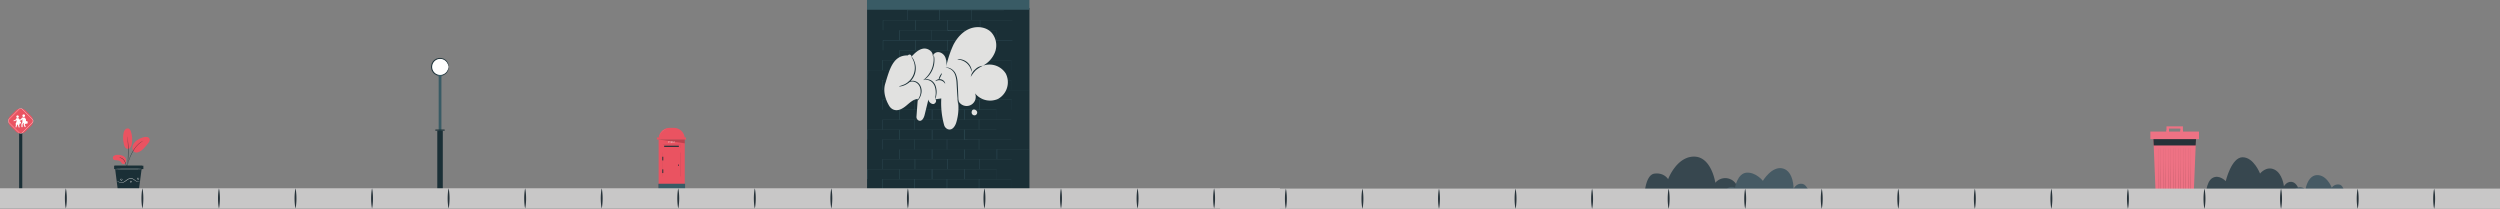 <svg id="Calque_1" data-name="Calque 1" xmlns="http://www.w3.org/2000/svg" viewBox="0 0 1307.43 109.21"><rect x="0" y="0" width="1307.43" height="109.21" fill="#808080" stroke="none"/><defs><style>.cls-1{fill:#ee7284;}.cls-2{fill:#263239;}.cls-3{opacity:0.1;}.cls-4{fill:#000100;}.cls-5{fill:#37474f;}.cls-6{fill:#465a64;}.cls-7{fill:#1a2f36;}.cls-8{fill:#395b65;}.cls-9{fill:#e1e1e0;}.cls-10{fill:#ea5361;}.cls-11{opacity:0.3;}.cls-12{fill:none;}.cls-13{fill:#fff;}.cls-14{opacity:0.2;}.cls-15{fill:#c8c7c7;}</style></defs><polygon class="cls-1" points="1148.54 71.21 1148.29 76.08 1147.16 103.79 1127.45 103.79 1126.32 76.08 1126.07 71.21 1148.54 71.21"/><polygon class="cls-2" points="1148.54 71.21 1148.29 76.08 1126.32 76.08 1126.07 71.21 1148.54 71.21"/><g class="cls-3"><path class="cls-4" d="M1129.52,77.47a.48.48,0,0,0-.49.49v2.33l0,3.11.08,6.2.07,6.21,0,3.1v2.33a.28.28,0,0,0,.28.28.29.29,0,0,0,.28-.28V98.91l0-3.1.07-6.21.08-6.2,0-3.11V78A.49.49,0,0,0,1129.52,77.47Zm0,0a.51.51,0,0,1,.5.49V83.4l.08,6.2.08,6.21v5.43a.71.71,0,0,1-.71.71.7.7,0,0,1-.7-.71V95.81l.08-6.21.08-6.2V78A.51.51,0,0,1,1129.52,77.47Z"/><path class="cls-4" d="M1132.11,77.47a.48.48,0,0,0-.48.49V83.4l.08,6.2.08,6.21v5.43a.29.29,0,0,0,.28.28.28.28,0,0,0,.28-.28V95.81l.08-6.21.08-6.2V78A.48.48,0,0,0,1132.11,77.47Zm0,0a.49.49,0,0,1,.5.49v2.33l0,3.11.08,6.2.07,6.21,0,3.1v2.33a.71.71,0,1,1-1.41,0V98.91l0-3.1.07-6.21.08-6.2,0-3.11V78A.49.49,0,0,1,1132.11,77.47Z"/><path class="cls-4" d="M1134.71,77.47a.48.48,0,0,0-.49.49v2.33l0,3.11.08,6.2.07,6.21,0,3.1v2.33a.27.27,0,0,0,.28.28.29.29,0,0,0,.28-.28V98.91l0-3.1.07-6.21.08-6.2V78A.49.49,0,0,0,1134.71,77.47Zm0,0a.51.51,0,0,1,.5.49V83.4l.08,6.2.08,6.21v5.43a.7.7,0,0,1-.7.71.71.71,0,0,1-.71-.71V95.81l.08-6.21.07-6.2,0-3.11V78A.5.5,0,0,1,1134.71,77.47Z"/><path class="cls-4" d="M1137.3,77.47a.48.48,0,0,0-.48.49V83.4l.08,6.2.08,6.21v5.43a.29.29,0,0,0,.28.28.28.28,0,0,0,.28-.28V98.91l0-3.1.08-6.21.07-6.2,0-3.11V78A.48.48,0,0,0,1137.3,77.47Zm0,0a.49.49,0,0,1,.5.49v2.33l0,3.11.07,6.2.08,6.21,0,3.1v2.33a.71.71,0,0,1-.71.71.7.7,0,0,1-.7-.71V98.91l0-3.1.07-6.21.08-6.2,0-3.11V78A.49.49,0,0,1,1137.3,77.47Z"/><path class="cls-4" d="M1139.9,77.47a.48.48,0,0,0-.49.49v2.33l0,3.11.07,6.2.08,6.21,0,3.1v2.33a.27.27,0,0,0,.28.28.29.29,0,0,0,.28-.28V95.81l.08-6.21.08-6.2V78A.49.49,0,0,0,1139.9,77.47Zm0,0a.49.49,0,0,1,.49.49V83.4l.08,6.2.08,6.21v5.43a.7.7,0,0,1-.7.71.71.71,0,0,1-.71-.71V95.81l.08-6.21.07-6.2,0-3.11V78A.5.5,0,0,1,1139.9,77.47Z"/><path class="cls-4" d="M1142.49,77.47a.49.49,0,0,0-.49.49v2.33l0,3.11.08,6.2.07,6.21,0,3.1v2.33a.28.28,0,1,0,.56,0V98.91l0-3.1.08-6.21.07-6.2,0-3.11V78A.48.48,0,0,0,1142.49,77.47Zm0,0a.49.49,0,0,1,.5.49v2.33l0,3.11.07,6.2.08,6.21v5.43a.71.71,0,0,1-.71.71.7.7,0,0,1-.7-.71V98.91l0-3.1.07-6.21.08-6.2V78A.49.49,0,0,1,1142.49,77.47Z"/><path class="cls-4" d="M1145.09,77.47a.48.48,0,0,0-.49.49v2.33l0,3.11.07,6.2.08,6.21v5.43a.27.27,0,0,0,.28.28.29.29,0,0,0,.28-.28V95.81l.08-6.21.08-6.2V78A.5.5,0,0,0,1145.09,77.47Zm0,0a.49.49,0,0,1,.49.49v2.33l0,3.11.08,6.2.07,6.21,0,3.1v2.33a.7.7,0,0,1-.7.71.71.71,0,0,1-.71-.71V98.91l0-3.1.08-6.21.07-6.2,0-3.11V78A.49.49,0,0,1,1145.09,77.47Z"/></g><polygon class="cls-1" points="1141.6 66.08 1141.6 69.5 1140.29 69.5 1140.29 67.24 1134.32 67.24 1134.32 69.5 1133.01 69.5 1133.01 66.08 1141.6 66.08"/><rect class="cls-1" x="1133.01" y="68.01" width="1.31" height="1.48"/><rect class="cls-1" x="1140.29" y="68.01" width="1.31" height="1.48"/><rect class="cls-1" x="1124.59" y="68.81" width="25.42" height="3.95"/><path class="cls-5" d="M1203.8,103.46s-1.51-7-4.52-8.13-4.85,2.08-4.85,2.08-.71-6.73-5-8.75-7.49,2.11-7.49,2.11-3.27-8.53-9.13-8.53S1164,94.73,1164,94.73s-3.45-3.72-7-1.62-3.54,10.35-3.54,10.35Z"/><path class="cls-6" d="M1226.38,103.46h-27.89s.06-4.15,2.8-5.25a3.73,3.73,0,0,1,4.38,1s1.12-7.63,6.22-7.63,7.56,6.59,7.56,6.59a3.91,3.91,0,0,1,4-1.63C1226.27,97,1226.38,103.46,1226.38,103.46Z"/><path class="cls-5" d="M859.92,103.13h50s-.12-7.45-5-9.42a6.7,6.7,0,0,0-7.84,1.88s-2-13.69-11.16-13.69-13.55,11.81-13.55,11.81-2.05-3.57-7.13-2.91S859.92,103.13,859.92,103.13Z"/><path class="cls-6" d="M901,103.13h46.1s-1.52-6.51-4.58-7S938,98.72,938,98.72s.13-9.07-5.58-10.61-10.49,6.46-10.49,6.46-3.58-4.56-8.46-4.27-6.12,7.84-6.12,7.84S902.92,95.52,901,103.13Z"/><rect class="cls-7" x="453.45" y="4.16" width="84.92" height="99.94"/><rect class="cls-8" x="453.42" width="84.92" height="5.1"/><path class="cls-8" d="M478.64,26.31a.31.31,0,0,1,0-.09V26c0-.24,0-.58,0-1,0-.9,0-2.2,0-3.84l.05.05-16.9,0,.07-.07h0v5.21l-.07-.06,12.07,0,3.54,0h1.29s0,0-.08,0h-1.18l-3.53,0-12.11,0h-.06V21.1h0l.06-.06,16.9,0h0v0c0,1.65,0,3,0,3.87,0,.44,0,.78,0,1s0,.2,0,.26v.08"/><path class="cls-8" d="M495.57,26.31s0,0,0-.09V26c0-.24,0-.58,0-1,0-.9,0-2.2,0-3.84l.05.05-16.9,0,.07-.07h0v5.21l-.07-.06,12.07,0,3.54,0h1.29s0,0-.08,0h-1.18l-3.53,0-12.11,0h-.06V21.1h0l.06-.06,16.9,0h0v0c0,1.65,0,3,0,3.87,0,.44,0,.78,0,1s0,.2,0,.26v.08"/><path class="cls-8" d="M512.5,26.31s0,0,0-.09V26c0-.24,0-.58,0-1,0-.9,0-2.2,0-3.84l0,.05-16.9,0,.07-.07h0v5.21l-.07-.06,12.07,0,3.54,0h1.29s0,0-.08,0h-1.18l-3.53,0-12.11,0h-.06V21.1h0l.06-.06,16.9,0h0v0c0,1.65,0,3,0,3.87,0,.44,0,.78,0,1v.34"/><path class="cls-8" d="M529.43,26.31s0,0,0-.09V26c0-.24,0-.58,0-1,0-.9,0-2.2,0-3.84l0,.05-16.9,0s-.06.07.07-.07h0v5.21l-.07-.06,12.07,0,3.54,0h1.29s0,0-.08,0h-1.19l-3.52,0-12.11,0h-.06V21.1h0l.06-.06,16.9,0h0v0c0,1.65,0,3,0,3.87,0,.44,0,.78,0,1v.34"/><path class="cls-8" d="M478.64,15.88a.31.31,0,0,1,0-.09v-.27c0-.24,0-.59,0-1,0-.9,0-2.2,0-3.84l.05,0-16.9,0,.07-.07h0v5.21l-.07-.06,12.07,0h3.57l-3.53,0-12.11,0h-.06V10.67h0c.13-.13,0,0,.06-.07l16.9,0h0v0c0,1.65,0,3,0,3.86,0,.44,0,.79,0,1s0,.2,0,.26v.09"/><path class="cls-8" d="M495.57,15.88s0,0,0-.09v-.27c0-.24,0-.59,0-1,0-.9,0-2.2,0-3.84l.05,0-16.9,0,.07-.07h0v5.21l-.07-.06,12.07,0h3.57l-3.53,0-12.11,0h-.06V10.67h0c.13-.13,0,0,.06-.07l16.9,0h0v0c0,1.65,0,3,0,3.86,0,.44,0,.79,0,1s0,.2,0,.26v.09"/><path class="cls-8" d="M512.5,15.88s0,0,0-.09v-.27c0-.24,0-.59,0-1,0-.9,0-2.2,0-3.84l0,0-16.9,0,.07-.07h0v5.21l-.07-.06,12.07,0h3.57l-3.53,0L495.6,16h-.06V10.67h0c.13-.13,0,0,.06-.07l16.9,0h0v0c0,1.65,0,3,0,3.86,0,.44,0,.79,0,1v.35"/><path class="cls-8" d="M529.43,15.88s0,0,0-.09v-.27c0-.24,0-.59,0-1,0-.9,0-2.2,0-3.84l0,0-16.9,0,.07-.07h0v5.21l-.07-.06,12.07,0h3.56l-3.52,0-12.11,0h-.06V10.67h0c.13-.13,0,0,.06-.07l16.9,0h0v0c0,1.65,0,3,0,3.86,0,.44,0,.79,0,1v.35"/><path class="cls-8" d="M487.36,31.55s0,0,0-.1v-.27c0-.24,0-.58,0-1,0-.9,0-2.2,0-3.83l.05,0-16.9,0s-.06.07.07-.06h0v5.22l-.07-.07,12.07,0,3.54,0h0l-3.53,0-12.11,0h-.06V26.33h0c.13-.14,0,0,.06-.07l16.9,0h0v.05c0,1.64,0,2.95,0,3.86,0,.44,0,.78,0,1v.35"/><path class="cls-8" d="M504.22,31.55v-.1c0-.06,0-.15,0-.27s0-.58,0-1c0-.9,0-2.2,0-3.83l0,0-16.89,0s-.07.07.07-.06h0V29c0,.87,0,1.73,0,2.56l-.06-.07,12.06,0,3.54,0h1.2c.06,0,.09,0,.09,0H503l-3.52,0-12.11,0h-.07V26.33h0l.07-.07,16.89,0h0v.05c0,1.64,0,2.95,0,3.86,0,.44,0,.78,0,1v.26a.31.31,0,0,1,0,.09"/><path class="cls-8" d="M495.21,36.78a.36.36,0,0,1,0-.1v-.26c0-.25,0-.59,0-1,0-.9,0-2.2,0-3.83l0,0-16.9,0s-.06.07.07-.06h0v5.21l-.07-.07,12.07,0,3.54,0h0l-3.53,0-12.11,0h-.06V31.57h0c.13-.14,0,0,.06-.07l16.9,0h0v.05c0,1.64,0,2.95,0,3.86,0,.44,0,.78,0,1s0,.2,0,.26v.09"/><path class="cls-8" d="M512,36.78v-.1c0-.06,0-.15,0-.26s0-.59,0-1c0-.9,0-2.2,0-3.83l0,0-16.89,0s-.07.07.07-.06h0v5.21l-.07-.07,12.07,0,3.53,0h0l-3.52,0-12.11,0h-.06v-.06c0-.83,0-1.69,0-2.56V31.57h0l.07-.07,16.89,0h.05v.05c0,1.64,0,2.95,0,3.86,0,.44,0,.78,0,1v.26c0,.06,0,.09,0,.09"/><path class="cls-8" d="M528.88,36.78v-.1a1.86,1.86,0,0,1,0-.26c0-.25,0-.59,0-1,0-.9,0-2.2,0-3.83l0,0-16.89,0,.06-.06h0v5.21l-.06-.07,12.06,0,3.54,0h0l-3.52,0-12.11,0h-.07V31.57h0c.13-.14,0,0,.07-.07l16.89,0h0v.05c0,1.64,0,2.95,0,3.86,0,.44,0,.78,0,1v.26a.62.62,0,0,0,0,.09"/><path class="cls-8" d="M478.37,36.78v-.1a1.86,1.86,0,0,1,0-.26c0-.25,0-.59,0-1,0-.9,0-2.2,0-3.83l0,0-16.89,0,.06-.06h0v5.21l-.06-.07,12.06,0,3.54,0h0l-3.52,0-12.11,0h-.07V31.57h0l.07-.07,16.89,0h0v.05c0,1.64,0,2.95,0,3.86,0,.44,0,.78,0,1a1.86,1.86,0,0,1,0,.26v.09"/><path class="cls-8" d="M521.09,31.55a.58.58,0,0,1,0-.1v-.27c0-.24,0-.58,0-1,0-.9,0-2.2,0-3.83l.05,0-16.9,0s-.06.07.07-.06h0v5.22l-.07-.07,12.07,0,3.54,0H521c.06,0,.09,0,.09,0h-1.26l-3.53,0-12.11,0h-.06V26.33h0c.13-.14,0,0,.06-.07l16.9,0h0v.05c0,1.64,0,2.95,0,3.86,0,.44,0,.78,0,1s0,.2,0,.26v.09"/><path class="cls-8" d="M487.36,21.11s0,0,0-.09v-.27c0-.24,0-.58,0-1,0-.9,0-2.2,0-3.84l.05,0-16.9,0,.07-.07h0v5.21l-.07-.06,12.07,0,3.54,0h1.29s0,0-.08,0H486.1l-3.53,0-12.11,0h-.06V15.9h0l.06-.06,16.9,0h0v0c0,1.65,0,3,0,3.87,0,.44,0,.78,0,1v.34"/><path class="cls-8" d="M491.39,10.54v-.36c0-.24,0-.59,0-1,0-.9,0-2.21,0-3.84l0,0-16.89,0,.07-.07h0v5.21l-.07-.07,12.07,0,3.54,0h-3.5l-12.11,0h-.06V8c0-.44,0-.88,0-1.32V5.33h0l.07-.07,16.89,0h.05v0c0,1.65,0,3,0,3.86,0,.44,0,.78,0,1v.26c0,.06,0,.09,0,.09"/><path class="cls-8" d="M508.21,10.54v-.09a2.1,2.1,0,0,1,0-.27c0-.24,0-.59,0-1,0-.9,0-2.21,0-3.84l0,0-16.89,0,.07-.07h0V6.66c0,.44,0,.88,0,1.32v2.56l-.06-.07,12.06,0,3.54,0h-3.49l-12.11,0h-.07V5.33h0l.07-.07,16.89,0h0v0c0,1.65,0,3,0,3.86,0,.44,0,.78,0,1v.26a.62.62,0,0,0,0,.09"/><path class="cls-8" d="M525,10.54a.62.62,0,0,0,0-.09v-.27c0-.24,0-.59,0-1,0-.9,0-2.21,0-3.84l0,0-16.9,0,.07-.07h0v5.21l-.07-.07,12.07,0,3.54,0h-3.5l-12.11,0h-.06V5.33h0c.13-.14,0,0,.06-.07l16.9,0h0v0c0,1.65,0,3,0,3.86,0,.44,0,.78,0,1s0,.2,0,.26v.09"/><path class="cls-8" d="M504.22,21.11V21c0-.07,0-.16,0-.27s0-.58,0-1c0-.9,0-2.2,0-3.84l0,0-16.89,0,.07-.07h0v2.65c0,.88,0,1.73,0,2.56l-.06-.06,12.06,0,3.54,0h1.29s0,0-.08,0H503l-3.52,0-12.11,0h-.07V15.9h0l.07-.06,16.89,0h0v0c0,1.65,0,3,0,3.87,0,.44,0,.78,0,1V21c0,.06,0,.09,0,.08"/><path class="cls-8" d="M521.09,21.11a.31.31,0,0,1,0-.09v-.27c0-.24,0-.58,0-1,0-.9,0-2.2,0-3.84l.05,0-16.9,0s-.06.07.07-.07h0v5.21l-.07-.06,12.07,0,3.54,0h1.29s0,0-.08,0h-1.18l-3.53,0-12.11,0h-.06V15.9h0l.06-.06,16.9,0h0v0c0,1.65,0,3,0,3.87,0,.44,0,.78,0,1s0,.19,0,.26v.08"/><path class="cls-8" d="M487.28,41.87v-.1a1.86,1.86,0,0,1,0-.26c0-.23,0-.57,0-1,0-.87,0-2.14,0-3.73l0,0-16.89,0,.07-.06h0v2.57c0,.85,0,1.69,0,2.5l-.06-.07,12.06,0,3.54,0h0l-3.53,0-12.1,0h-.07V36.8h0l.07-.07,16.89,0h0v.05c0,1.6,0,2.88,0,3.76,0,.43,0,.76,0,1v.25a.62.62,0,0,0,0,.09"/><path class="cls-8" d="M504.18,41.87v-.36c0-.23,0-.57,0-1,0-.87,0-2.14,0-3.73l0,0-16.89,0s-.06.07.07-.06h0v5.07l-.07-.07,12.06,0,3.54,0h0l-3.52,0-12.11,0h-.06V36.8h0c.13-.14,0,0,.06-.07l16.89,0h.05v.05c0,1.6,0,2.88,0,3.76,0,.43,0,.76,0,1v.25c0,.06,0,.09,0,.09"/><path class="cls-8" d="M495.21,47.1a.45.45,0,0,1,0-.1v-.26c0-.25,0-.59,0-1,0-.9,0-2.2,0-3.83l0,0-16.9,0s-.06.07.07-.06h0V47.1l-.07-.07,12.07,0,3.54,0h0l-3.53,0-12.11,0h-.06V41.89h0l.06-.07,16.9,0h0v0c0,1.64,0,3,0,3.86,0,.44,0,.78,0,1s0,.2,0,.26v.09"/><path class="cls-8" d="M512,47.1V47c0-.06,0-.15,0-.26s0-.59,0-1c0-.9,0-2.2,0-3.83l0,0-16.89,0s-.07.07.07-.06h0V47.1l-.07-.07,12.07,0,3.53,0h0l-3.52,0-12.11,0h-.06V47.1c0-.83,0-1.69,0-2.56V41.89h0l.07-.07,16.89,0h.05v0c0,1.64,0,3,0,3.86,0,.44,0,.78,0,1V47c0,.06,0,.09,0,.09"/><path class="cls-8" d="M528.88,47.1V47a1.86,1.86,0,0,1,0-.26c0-.25,0-.59,0-1,0-.9,0-2.2,0-3.83l0,0-16.89,0,.06-.06h0V47.1L512,47l12.06,0,3.54,0h0l-3.52,0-12.11,0h-.07V41.89h0c.13-.14,0,0,.07-.07l16.89,0h0v0c0,1.64,0,3,0,3.86,0,.44,0,.78,0,1V47a.62.62,0,0,0,0,.09"/><path class="cls-8" d="M478.37,47.1V47a1.86,1.86,0,0,1,0-.26c0-.25,0-.59,0-1,0-.9,0-2.2,0-3.83l0,0-16.89,0,.06-.06h0V47.1l-.06-.07,12.06,0,3.54,0h0l-3.52,0-12.11,0h-.07V41.89h0l.07-.07,16.89,0h0v0c0,1.64,0,3,0,3.86,0,.44,0,.78,0,1a1.86,1.86,0,0,1,0,.26v.09"/><path class="cls-8" d="M470.38,41.87a.58.58,0,0,1,0-.1v-.26c0-.23,0-.57,0-1,0-.87,0-2.14,0-3.73l0,0-16.89,0,.06-.06h0v5.07l-.07-.07,12.07,0,3.54,0h0l-3.53,0-12.11,0h-.06V36.8h0l.07-.07,16.89,0h0v.05c0,1.6,0,2.88,0,3.76,0,.43,0,.76,0,1s0,.19,0,.25v.09"/><path class="cls-8" d="M521.09,41.87a.58.58,0,0,1,0-.1v-.26c0-.23,0-.57,0-1,0-.87,0-2.14,0-3.73l0,0-16.9,0s-.06.07.07-.06h0v5.07l-.07-.07,12.07,0,3.54,0h0l-3.53,0-12.11,0h-.06V36.8h0c.13-.14,0,0,.06-.07l16.9,0h0v.05c0,1.6,0,2.88,0,3.76,0,.43,0,.76,0,1s0,.19,0,.25v.09"/><path class="cls-8" d="M504.34,52.18v-.09c0-.06,0-.15,0-.26s0-.57,0-1c0-.87,0-2.14,0-3.73l0,0-16.89,0s-.07.07.07-.06h0v5.06l-.07-.06,12.06,0,3.54,0h0l-3.52,0-12.11,0h-.07V47.12h0l.07-.07,16.89,0h.05v.05c0,1.6,0,2.88,0,3.76,0,.43,0,.76,0,1v.25c0,.06,0,.09,0,.08"/><path class="cls-8" d="M521.32,52.18s0,0,0-.09v-.26c0-.23,0-.57,0-1,0-.87,0-2.14,0-3.73l.05,0-16.9,0s-.06.07.07-.06h0v5.06l-.07-.06,12.06,0,3.55,0h0l-3.53,0-12.11,0h-.06V47.12h0c.13-.14,0,0,.06-.07l16.9,0h0v.05c0,1.6,0,2.88,0,3.76,0,.43,0,.76,0,1s0,.19,0,.25v.08"/><path class="cls-8" d="M512.25,57.42v-.1c0-.06,0-.15,0-.27s0-.58,0-1c0-.9,0-2.2,0-3.83l0,0-16.89,0,.07-.06h0v5.23l-.07-.07,12.06,0,3.54,0h1.21c.05,0,.08,0,.08,0H511l-3.52,0-12.11,0h-.06v-.06c0-.83,0-1.69,0-2.56V52.19h0l.07-.07,16.89,0h0v0c0,1.64,0,3,0,3.86,0,.44,0,.78,0,1v.26a.31.31,0,0,1,0,.09"/><path class="cls-8" d="M529.13,57.42v-.1c0-.06,0-.15,0-.27s0-.58,0-1c0-.9,0-2.2,0-3.83l0,0-16.89,0,.07-.06h0v2.67c0,.87,0,1.73,0,2.56l-.06-.07,12.06,0,3.54,0H529c.06,0,.09,0,.09,0h-1.26l-3.52,0-12.11,0h-.07V52.19h0l.07-.07,16.89,0h0v0c0,1.64,0,3,0,3.86,0,.44,0,.78,0,1v.26a.31.31,0,0,1,0,.09"/><path class="cls-8" d="M538.29,52.18v-.09a1.86,1.86,0,0,1,0-.26c0-.23,0-.57,0-1,0-.87,0-2.14,0-3.73l0,0-16.89,0s-.07.07.07-.06h0v.63c0,.22,0,.44,0,.66v3.77l-.06-.06,12.06,0,3.54,0h0l-3.53,0-12.1,0h-.07V47.12h0l.07-.07,16.89,0h0v.05c0,1.6,0,2.88,0,3.76,0,.43,0,.76,0,1v.25c0,.06,0,.09,0,.08"/><path class="cls-8" d="M478.41,57.42v-.1c0-.06,0-.15,0-.27s0-.58,0-1c0-.9,0-2.2,0-3.83l0,0-16.89,0,.07-.06h0v5.23l-.07-.07,12.07,0,3.54,0h1.2c.05,0,.08,0,.08,0h-1.26l-3.52,0-12.11,0h-.06v-.06c0-.83,0-1.69,0-2.56V52.19h0l.07-.07,16.89,0h0v0c0,1.64,0,3,0,3.86,0,.44,0,.78,0,1v.26c0,.06,0,.09,0,.09"/><path class="cls-8" d="M495.36,57.42v-.37c0-.24,0-.58,0-1,0-.9,0-2.2,0-3.83l0,0-16.89,0,.06-.06h0v5.23l-.06-.07,12.06,0,3.54,0h1.2c.06,0,.09,0,.09,0H494.1l-3.52,0-12.11,0h-.07V52.19h0c.13-.14,0,0,.07-.07l16.89,0h0v0c0,1.64,0,3,0,3.86,0,.44,0,.78,0,1a1.86,1.86,0,0,1,0,.26v.09"/><path class="cls-8" d="M487.37,52.18a.62.62,0,0,0,0-.09v-.26c0-.23,0-.57,0-1,0-.87,0-2.14,0-3.73l0,0-16.89,0,.06-.06h0v5.06l-.07-.06,12.07,0,3.54,0h0l-3.53,0-12.11,0h-.06V47.12h0l.07-.07,16.89,0h0v.05c0,1.6,0,2.88,0,3.76,0,.43,0,.76,0,1s0,.19,0,.25v.08"/><path class="cls-8" d="M487.36,62.65v-.1c0-.06,0-.15,0-.26s0-.59,0-1c0-.9,0-2.2,0-3.83l0,0-16.89,0,.07-.06h0v5.21l-.07-.07,12.07,0,3.53,0h0l-3.52,0-12.11,0h-.06v-.06c0-.83,0-1.69,0-2.56V57.44h0l.07-.07,16.89,0h.05v.05c0,1.64,0,3,0,3.86,0,.44,0,.78,0,1v.26c0,.06,0,.09,0,.09"/><path class="cls-8" d="M504.36,62.65v-.1c0-.06,0-.15,0-.26s0-.59,0-1c0-.9,0-2.2,0-3.83l0,0-16.89,0,.07-.06h0v5.21l-.07-.07,12.07,0,3.53,0h0l-3.52,0-12.11,0h-.06v-.06c0-.83,0-1.69,0-2.56V57.44h0l.07-.07,16.89,0h.05v.05c0,1.64,0,3,0,3.86,0,.44,0,.78,0,1v.26a.31.31,0,0,1,0,.09"/><path class="cls-8" d="M495.27,67.88v-.09c0-.07,0-.16,0-.27s0-.59,0-1c0-.9,0-2.21,0-3.84l0,0-16.89,0,.07-.06h0v.65c0,.23,0,.45,0,.68v3.88l-.06-.07,12.06,0,3.54,0h-3.49l-12.11,0h-.07V62.67h0l.07-.07,16.89,0h0v0c0,1.64,0,3,0,3.86,0,.44,0,.78,0,1v.26a.62.62,0,0,0,0,.09"/><path class="cls-8" d="M512.15,67.88v-.09a2.1,2.1,0,0,1,0-.27c0-.24,0-.59,0-1,0-.9,0-2.21,0-3.84l0,0-16.89,0s-.07.07.06-.06h0v5.21l-.06-.07,12.06,0,3.54,0h-3.49l-12.11,0h-.07V62.67h0l.07-.07,16.89,0h0v0c0,1.64,0,3,0,3.86,0,.44,0,.78,0,1a1.86,1.86,0,0,1,0,.26v.09"/><path class="cls-8" d="M528.89,67.88a.31.31,0,0,1,0-.09v-.27c0-.24,0-.59,0-1,0-.9,0-2.21,0-3.84l0,0-16.89,0,.06-.06h0v5.21l-.07-.07,12.07,0,3.54,0h-3.5l-12.11,0h-.06V62.67h0c.13-.14,0,0,.07-.07l16.89,0h0v0c0,1.64,0,3,0,3.86,0,.44,0,.78,0,1s0,.2,0,.26v.09"/><path class="cls-8" d="M478.38,67.88a.31.31,0,0,1,0-.09v-.27c0-.24,0-.59,0-1,0-.9,0-2.21,0-3.84l0,0-16.89,0,.06-.06h0v5.21l-.07-.07,12.07,0,3.54,0H473.6l-12.12,0h-.06V62.67h0l.07-.07,16.89,0h0v0c0,1.64,0,3,0,3.86,0,.44,0,.78,0,1s0,.2,0,.26v.09"/><path class="cls-8" d="M521.1,62.65s0,0,0-.1v-.26c0-.25,0-.59,0-1,0-.9,0-2.2,0-3.83l.05,0-16.9,0s-.06.07.07-.06h0v5.21l-.07-.07,12.07,0,3.54,0h0l-3.53,0-12.11,0h-.06V57.44h0c.13-.14,0,0,.06-.07l16.9,0h0v.05c0,1.64,0,3,0,3.86,0,.44,0,.78,0,1v.35"/><path class="cls-8" d="M487.36,73v-.09c0-.07,0-.15,0-.26s0-.57,0-1c0-.87,0-2.14,0-3.73l0,0-16.89,0s-.07.06.07-.07h0V73l-.07-.07,12.06,0,3.54,0h-3.49l-12.11,0h-.06V73c0-.81,0-1.64,0-2.49V67.9h0l.07-.07,16.89,0h.05v0c0,1.6,0,2.88,0,3.76,0,.43,0,.76,0,1v.25c0,.06,0,.09,0,.09"/><path class="cls-8" d="M504.36,73v-.09c0-.07,0-.15,0-.26s0-.57,0-1c0-.87,0-2.14,0-3.73l0,0-16.89,0s-.07.06.07-.07h0V73l-.07-.07,12.06,0,3.54,0h-3.49l-12.11,0h-.06V73c0-.81,0-1.64,0-2.49V67.9h0l.07-.07,16.89,0h.05v0c0,1.6,0,2.88,0,3.76,0,.43,0,.76,0,1v.25a.31.31,0,0,1,0,.09"/><path class="cls-8" d="M495.27,78.2v-.1c0-.06,0-.15,0-.26s0-.59,0-1c0-.9,0-2.21,0-3.84l0,0-16.89,0,.07-.06h0v.65c0,.23,0,.45,0,.67V78.2l-.06-.07,12.06,0,3.54,0h-3.49l-12.11,0h-.07V73h0c.13-.14,0,0,.07-.07l16.89,0h0v0c0,1.65,0,3,0,3.86,0,.44,0,.78,0,1v.26a.62.62,0,0,0,0,.09"/><path class="cls-8" d="M512.15,78.2v-.1a1.86,1.86,0,0,1,0-.26c0-.24,0-.59,0-1,0-.9,0-2.21,0-3.84l0,0-16.89,0s-.07.07.06-.06h0V78.2l-.06-.07,12.06,0,3.54,0h-3.49l-12.11,0h-.07V73h0c.13-.14,0,0,.07-.07l16.89,0h0v0c0,1.65,0,3,0,3.86,0,.44,0,.78,0,1a1.86,1.86,0,0,1,0,.26v.09"/><path class="cls-8" d="M528.89,78.2a.36.36,0,0,1,0-.1v-.26c0-.24,0-.59,0-1,0-.9,0-2.21,0-3.84l0,0L512,73s-.07.07.06-.06h0V78.2l-.07-.07,12.07,0,3.54,0h-3.5l-12.11,0h-.06V73h0c.13-.14,0,0,.07-.07l16.89,0h0v0c0,1.65,0,3,0,3.86,0,.44,0,.78,0,1s0,.2,0,.26v.09"/><path class="cls-8" d="M478.38,78.2a.36.36,0,0,1,0-.1v-.26c0-.24,0-.59,0-1,0-.9,0-2.21,0-3.84l0,0-16.89,0,.06-.06h0V78.2l-.07-.07,12.07,0,3.54,0H473.6l-12.12,0h-.06V73h0c.13-.14,0,0,.07-.07l16.89,0h0v0c0,1.65,0,3,0,3.86,0,.44,0,.78,0,1s0,.2,0,.26v.09"/><path class="cls-8" d="M470.39,73a.31.31,0,0,1,0-.09v-.26c0-.24,0-.57,0-1,0-.87,0-2.14,0-3.73l.05,0-16.9,0,.07-.07h0V73l-.07-.07,12.06,0,3.55,0h-3.5l-12.11,0h-.06V67.9h0c.13-.13,0,0,.06-.07l16.9,0h0v0c0,1.6,0,2.88,0,3.76,0,.43,0,.76,0,1V73"/><path class="cls-8" d="M521.1,73s0,0,0-.09v-.26c0-.24,0-.57,0-1,0-.87,0-2.14,0-3.73l.05,0-16.9,0,.07-.07h0V73l-.07-.07,12.06,0,3.55,0h-3.5L504.2,73h-.06V67.9h0c.13-.13,0,0,.06-.07l16.9,0h0v0c0,1.6,0,2.88,0,3.76,0,.43,0,.76,0,1V73"/><path class="cls-8" d="M504.35,83.29V83.2c0-.07,0-.16,0-.27s0-.56,0-1c0-.87,0-2.14,0-3.73l0,0-16.89,0,.07-.07h0v5.07l-.07-.07,12.06,0,3.54,0h0l-3.52,0-12.11,0h-.06v-.06c0-.81,0-1.64,0-2.49V78.22h0l.07-.07,16.89,0h0v0c0,1.6,0,2.88,0,3.76,0,.43,0,.76,0,1v.25a.31.31,0,0,1,0,.09"/><path class="cls-8" d="M521.35,83.29V83.2c0-.07,0-.16,0-.27s0-.56,0-1c0-.87,0-2.14,0-3.73l0,0-16.89,0,.07-.07h0v5.07l-.07-.07,12.06,0,3.54,0h0l-3.52,0-12.11,0h-.07V78.22h0l.07-.07,16.89,0h0v0c0,1.6,0,2.88,0,3.76,0,.43,0,.76,0,1v.25a.31.31,0,0,1,0,.09"/><path class="cls-8" d="M512.26,88.52v-.1a1.86,1.86,0,0,1,0-.26c0-.25,0-.59,0-1,0-.9,0-2.21,0-3.84l0,0-16.89,0,.06-.06h0v5.21l-.06-.07,12.06,0,3.54,0h-3.49l-12.11,0h-.07V83.31h0l.07-.07,16.89,0h0v0c0,1.64,0,3,0,3.86,0,.44,0,.78,0,1v.26a.62.62,0,0,0,0,.09"/><path class="cls-8" d="M529.14,88.52a.82.82,0,0,0,0-.1v-.26c0-.25,0-.59,0-1,0-.9,0-2.21,0-3.84l0,0-16.89,0s-.07.07.06-.06h0v5.21l-.06-.07,12.06,0,3.54,0h-3.49l-12.11,0h-.07V83.31h0c.13-.14,0,0,.07-.07l16.89,0h0v0c0,1.64,0,3,0,3.86,0,.44,0,.78,0,1a1.86,1.86,0,0,1,0,.26v.09"/><path class="cls-8" d="M538.3,83.29a.45.45,0,0,1,0-.1v-.26c0-.25,0-.59,0-1,0-.9,0-2.2,0-3.83l0,0-16.89,0,.06-.06h0v5.21l-.07-.07,12.07,0,3.54,0h0l-3.52,0-12.12,0h-.06V78.08h0l.07-.07,16.89,0h0v0c0,1.64,0,3,0,3.86,0,.44,0,.78,0,1s0,.2,0,.26v.09"/><path class="cls-8" d="M478.42,88.52v-.1c0-.06,0-.15,0-.26s0-.59,0-1c0-.9,0-2.21,0-3.84l0,0-16.89,0s-.07.07.07-.06h0V86c0,.87,0,1.73,0,2.56l-.06-.07,12.06,0,3.54,0h-3.49l-12.11,0h-.07V83.31h0l.07-.07,16.89,0h.05v0c0,1.64,0,3,0,3.86,0,.44,0,.78,0,1v.26a.31.31,0,0,1,0,.09"/><path class="cls-8" d="M495.37,88.52a.82.82,0,0,0,0-.1v-.26c0-.25,0-.59,0-1,0-.9,0-2.21,0-3.84l.05,0-16.89,0,.06-.06h0v5.21l-.07-.07,12.07,0,3.54,0h-3.5l-12.11,0h-.06V83.31h0c.13-.14,0,0,.07-.07l16.89,0h0v0c0,1.64,0,3,0,3.86,0,.44,0,.78,0,1s0,.2,0,.26v.09"/><path class="cls-8" d="M487.38,83.29s0,0,0-.09v-.27c0-.23,0-.56,0-1,0-.87,0-2.14,0-3.73l.05,0-16.9,0,.07-.07h0v5.07l-.07-.07,12.06,0,3.55,0h0l-3.52,0-12.11,0h-.06V78.22h0c.13-.14,0,0,.06-.07l16.9,0h0v0c0,1.6,0,2.88,0,3.76v1c0,.11,0,.19,0,.25v.09"/><path class="cls-8" d="M487.36,93.7v-.09c0-.06,0-.15,0-.26s0-.57,0-1c0-.88,0-2.14,0-3.73l0,0-16.89,0,.07-.06h0V93.7l-.07-.06,12.06,0,3.54,0h1.29s0,0-.08,0H486.1l-3.52,0-12.11,0h-.06V93.7c0-.81,0-1.64,0-2.49V88.62h0l.07-.07,16.89,0h.05v.05c0,1.6,0,2.87,0,3.76,0,.42,0,.76,0,1v.25c0,.06,0,.09,0,.08"/><path class="cls-8" d="M504.36,93.7v-.09c0-.06,0-.15,0-.26s0-.57,0-1c0-.88,0-2.14,0-3.73l0,0-16.89,0,.07-.06h0V93.7l-.07-.06,12.06,0,3.54,0h0l-3.52,0-12.11,0h-.06V93.7c0-.81,0-1.64,0-2.49V88.62h0l.07-.07,16.89,0h.05v.05c0,1.6,0,2.87,0,3.76,0,.42,0,.76,0,1v.25c0,.06,0,.09,0,.08"/><path class="cls-8" d="M495.27,98.93v-.09c0-.07,0-.15,0-.27s0-.58,0-1c0-.9,0-2.2,0-3.84l0,0-16.89,0s-.07.07.07-.06h0v.66c0,.22,0,.45,0,.67v3.88l-.06-.06,12.06,0,3.54,0h0l-3.52,0-12.11,0h-.07V93.72h0c.13-.14,0,0,.07-.07l16.89,0h0v0c0,1.65,0,3,0,3.87,0,.44,0,.78,0,1v.26c0,.06,0,.09,0,.08"/><path class="cls-8" d="M512.15,98.93v-.09a2,2,0,0,1,0-.27c0-.24,0-.58,0-1,0-.9,0-2.2,0-3.84l0,0-16.89,0,.06-.06h0v5.21l-.06-.06,12.06,0,3.54,0h0l-3.52,0-12.11,0h-.07V93.72h0c.13-.14,0,0,.07-.07l16.89,0h0v0c0,1.65,0,3,0,3.87,0,.44,0,.78,0,1a1.86,1.86,0,0,1,0,.26v.08"/><path class="cls-8" d="M528.89,98.93a.31.31,0,0,1,0-.09v-.27c0-.24,0-.58,0-1,0-.9,0-2.2,0-3.84l0,0-16.89,0,.06-.06h0v5.21l-.07-.06,12.07,0,3.54,0h0l-3.53,0L512,99h-.06V93.72h0c.13-.14,0,0,.07-.07l16.89,0h0v0c0,1.65,0,3,0,3.87,0,.44,0,.78,0,1s0,.2,0,.26v.08"/><path class="cls-8" d="M478.38,98.93a.31.31,0,0,1,0-.09v-.27c0-.24,0-.58,0-1,0-.9,0-2.2,0-3.84l0,0-16.89,0,.06-.06h0v5.21l-.07-.06,12.07,0,3.54,0h0l-3.52,0-12.12,0h-.06V93.72h0c.13-.14,0,0,.07-.07l16.89,0h0v0c0,1.65,0,3,0,3.87,0,.44,0,.78,0,1s0,.2,0,.26v.08"/><path class="cls-8" d="M470.39,93.7a.31.31,0,0,1,0-.09v-.26c0-.23,0-.57,0-1,0-.88,0-2.14,0-3.73l.05,0-16.9,0s-.06.07.07-.06h0V93.7l-.07-.06,12.06,0,3.55,0h0l-3.52,0-12.11,0h-.06V88.62h0c.13-.14,0,0,.06-.07l16.9,0h0v.05c0,1.6,0,2.87,0,3.76,0,.42,0,.76,0,1v.33"/><path class="cls-8" d="M521.1,93.7s0,0,0-.09v-.26c0-.23,0-.57,0-1,0-.88,0-2.14,0-3.73l.05,0-16.9,0s-.06.07.07-.06h0V93.7l-.07-.06,12.06,0,3.55,0h0l-3.52,0-12.11,0h-.06V88.62h0c.13-.14,0,0,.06-.07l16.9,0h0v.05c0,1.6,0,2.87,0,3.76,0,.42,0,.76,0,1v.33"/><path class="cls-9" d="M526,38.48a10.07,10.07,0,0,0-12-4.1,13.69,13.69,0,0,0,6.35-7.09,10.11,10.11,0,0,0-2-10.45c-2.88-2.87-7.61-3.32-11.35-1.77s-6.59,4.83-8.43,8.44a52.11,52.11,0,0,0-3.76,11.56,10.09,10.09,0,0,0-.29-4.67,4.59,4.59,0,0,0-3.29-3.09,3,3,0,0,0-3.52,2.32c.62-2.47-2.37-4.61-4.88-4.2s-4.44,2.37-6.18,4.23v0a1,1,0,0,0-1.83-.67l0,0c-7.84-.24-9.63,7.49-11.85,14.72-1.49,4.82.8,9.55,2.06,11.65A4.85,4.85,0,0,0,466.62,57c2.65,1.57,5.38-.1,7.48-1.87,1.76-1.49,3.58-3.21,5.88-3.42l-.69,9.31a2.07,2.07,0,0,0,1.13,2c1.62.75,2.72-1.27,3.11-2.84l2-8.16a2.86,2.86,0,0,0,2.42,2.4c1.22,0,2.18-1.76,1.21-2.51l3.11-.41a42.93,42.93,0,0,0,1.46,13.81,3.26,3.26,0,0,0,1.84,2.2c2.36,1,4-1.51,4.59-3.65a27.09,27.09,0,0,0,.68-12.24,4.77,4.77,0,1,0,9.06-2.83,10.08,10.08,0,0,0,12.16,2.88A10,10,0,0,0,526,38.48"/><path class="cls-7" d="M501.13,54.72a20.22,20.22,0,0,1-.36-3.29c-.16-2-.33-4.85-.51-8a15.11,15.11,0,0,0-.75-4.23,5.93,5.93,0,0,0-2-2.75,7.38,7.38,0,0,0-3-1.16,2.18,2.18,0,0,1,.9,0,5.59,5.59,0,0,1,2.3.87A6,6,0,0,1,500,39.07a14.38,14.38,0,0,1,.83,4.38c.18,3.11.29,5.92.36,8a21.19,21.19,0,0,1,0,3.31"/><path class="cls-7" d="M494.27,43.71c-.07,0-.23-.28-.57-.67a3.44,3.44,0,0,0-1.65-1,3.51,3.51,0,0,0-2,.08c-.49.16-.77.35-.82.29s.16-.35.68-.63A3.12,3.12,0,0,1,494,42.82c.3.5.33.87.27.89"/><path class="cls-7" d="M492.61,38.33c.12.09-.27.86-.73,1.81s-.81,1.73-.95,1.69,0-.93.49-1.92,1.08-1.66,1.19-1.58"/><path class="cls-7" d="M507.7,40.1A6.36,6.36,0,0,1,510,36.29a6.36,6.36,0,0,1,4-1.9,18.16,18.16,0,0,0-3.64,2.29,17.64,17.64,0,0,0-2.61,3.42"/><path class="cls-7" d="M508.17,37.54c-.08,0-.16-.61-.51-1.51A7.73,7.73,0,0,0,505.54,33a7.87,7.87,0,0,0-3.33-1.65,12.45,12.45,0,0,1-1.57-.29,3.07,3.07,0,0,1,1.63-.07,6.92,6.92,0,0,1,3.61,1.62A7.06,7.06,0,0,1,508,35.91a3.09,3.09,0,0,1,.16,1.63"/><path class="cls-9" d="M510.92,58.3a1.76,1.76,0,0,0-1.9-1c-.54.19-.67.46-.83,1a1.66,1.66,0,0,0,.39,1.59,1.51,1.51,0,0,0,1.59.33,1.54,1.54,0,0,0,.75-2"/><path class="cls-7" d="M470.16,45.12a20.3,20.3,0,0,0,2.81-1,9.65,9.65,0,0,0,4.87-12,20.8,20.8,0,0,0-1.31-2.68s.24.18.56.6a7.83,7.83,0,0,1,1.09,2,9.6,9.6,0,0,1-5.05,12.5,8.48,8.48,0,0,1-2.15.64,2.08,2.08,0,0,1-.82,0"/><path class="cls-7" d="M479.56,53c-.08-.06.52-.76,1.14-2.07a6.85,6.85,0,0,0,.37-5.39,4.68,4.68,0,0,0-1.85-2.3,4.33,4.33,0,0,0-2.35-.61,5,5,0,0,0-2.18.7,2.76,2.76,0,0,1,2.16-1.06,4.34,4.34,0,0,1,2.61.56,4.92,4.92,0,0,1,2.09,2.52,6.15,6.15,0,0,1,.34,3.24,8,8,0,0,1-.86,2.5A5.88,5.88,0,0,1,479.56,53"/><path class="cls-7" d="M483.21,41.9a2.71,2.71,0,0,1,2.1-.41,4.73,4.73,0,0,1,2.2.92,5.62,5.62,0,0,1,1.72,2.34,9.44,9.44,0,0,1,.4,5.14,6.43,6.43,0,0,1-.54,2.06,12.94,12.94,0,0,1,.18-2.1,10.42,10.42,0,0,0-.52-4.9,5.5,5.5,0,0,0-1.54-2.16,4.72,4.72,0,0,0-1.95-.94,6.67,6.67,0,0,0-2.05,0"/><path class="cls-7" d="M488.25,28.75a5.68,5.68,0,0,1,.42,2.19,12.27,12.27,0,0,1-.91,5.3,12.44,12.44,0,0,1-3.06,4.43,5.73,5.73,0,0,1-1.84,1.26c-.05-.08.65-.56,1.58-1.53a14,14,0,0,0,2.84-4.35,14.21,14.21,0,0,0,1-5.1c0-1.35-.15-2.18-.06-2.2"/><rect class="cls-10" x="344.45" y="72.98" width="13.66" height="25.59"/><rect class="cls-7" x="347.34" y="76.19" width="7.68" height="0.62"/><path class="cls-7" d="M355.77,77.4v-.5c0-.33,0-.79,0-1.38v0h-9.14c.05,0,0,0,0,0h0v.92c0,.32,0,.63,0,.93l0,0h0V75.55h0l0,0h9.16c0,.59,0,1.06,0,1.39v.36a.73.73,0,0,1,0,.13"/><path class="cls-7" d="M355.77,92.28v-.92c0-.59,0-1.46,0-2.55,0-2.19,0-5.29,0-9l0,0h-9.14l0,0c0,4.64,0,8.94,0,12.44l0,0,9.14,0h-9.16v0c0-3.5,0-7.8,0-12.44v0h9.2v0c0,3.68,0,6.79,0,9,0,1.09,0,2,0,2.54V92a2.17,2.17,0,0,1,0,.24"/><rect class="cls-7" x="346.39" y="81.97" width="0.48" height="1.94"/><rect class="cls-7" x="346.39" y="88.57" width="0.48" height="1.94"/><g class="cls-11"><path class="cls-4" d="M355.11,86.52a.26.26,0,0,1-.52,0,.26.26,0,0,1,.52,0"/><rect class="cls-12" x="354.59" y="86.26" width="0.52" height="0.52"/></g><path class="cls-10" d="M357.67,73H344.89a.44.44,0,0,1-.44-.44,5.68,5.68,0,0,1,5.68-5.68h2.29a5.68,5.68,0,0,1,5.68,5.68.44.44,0,0,1-.43.44"/><rect class="cls-8" x="344.3" y="96.09" width="13.98" height="6.32"/><rect class="cls-10" x="343.54" y="71.92" width="15.23" height="1.06"/><path class="cls-7" d="M358.1,73s-3.05,0-6.82,0-6.83,0-6.83,0,3.06,0,6.83,0,6.82,0,6.82,0"/><path class="cls-7" d="M358.59,71.89s-3.15,0-7,0-7.05,0-7.05,0,3.15,0,7.05,0,7,0,7,0"/><path class="cls-13" d="M350.32,74.17c0,.2-.14.31-.37.31h-.24v.29h-.1v-.91H350c.23,0,.37.12.37.31m-.1,0c0-.14-.09-.22-.27-.22h-.24v.45H350c.18,0,.27-.08.27-.23"/><path class="cls-13" d="M350.46,74.32a.48.48,0,0,1,1,0,.48.48,0,0,1-1,0m.85,0a.37.37,0,0,0-.38-.38.38.38,0,1,0,0,.75.37.37,0,0,0,.38-.37"/><path class="cls-13" d="M351.54,74.66l0-.07a.47.47,0,0,0,.3.11c.17,0,.25-.07.25-.16,0-.25-.56-.1-.56-.44,0-.13.1-.24.33-.24a.51.51,0,0,1,.28.08l0,.07a.47.47,0,0,0-.25-.07c-.16,0-.24.07-.24.16,0,.25.56.1.56.43,0,.13-.11.25-.34.25a.47.47,0,0,1-.33-.12"/><polygon class="cls-13" points="352.58 73.95 352.26 73.95 352.26 73.86 352.99 73.86 352.99 73.95 352.68 73.95 352.68 74.77 352.58 74.77 352.58 73.95"/><g class="cls-14"><polygon class="cls-4" points="344.45 72.98 358.11 74.95 358.11 72.98 344.45 72.98"/><rect class="cls-12" x="344.45" y="72.98" width="13.66" height="1.97"/></g><path class="cls-7" d="M355.11,86.32a.26.26,0,0,1-.52,0,.26.26,0,0,1,.52,0"/><path class="cls-13" d="M349.78,67.2h-.06l-.19,0a4,4,0,0,0-.69.12,5.2,5.2,0,0,0-3.47,2.84c-.13.27-.21.5-.27.65s0,.14-.05.19l0,.06a4.6,4.6,0,0,1,.31-.91,5.31,5.31,0,0,1,1.42-1.84,5.17,5.17,0,0,1,2.08-1,4,4,0,0,1,.95-.13"/><path class="cls-13" d="M344.82,89.85s0-3.66,0-8.17,0-8.18,0-8.18,0,3.66,0,8.18,0,8.17,0,8.17"/><rect class="cls-8" x="229.41" y="33.7" width="1.44" height="38.47"/><path class="cls-13" d="M234.58,35a4.46,4.46,0,1,1-4.45-4.45A4.46,4.46,0,0,1,234.58,35"/><path class="cls-7" d="M234.58,35c-.05,0-.05-.4-.24-1.06a4.48,4.48,0,0,0-1.64-2.33,4.21,4.21,0,1,0,0,6.78,4.48,4.48,0,0,0,1.64-2.33c.19-.66.19-1.06.24-1.06a2.28,2.28,0,0,1,0,1.11,4.48,4.48,0,0,1-1.61,2.59,4.63,4.63,0,0,1-4.42.72,4.69,4.69,0,0,1,0-8.84,4.63,4.63,0,0,1,4.42.72,4.45,4.45,0,0,1,1.61,2.59,2.28,2.28,0,0,1,0,1.11"/><path class="cls-8" d="M231.08,39.84h-2a.28.28,0,0,1-.27-.28.27.27,0,0,1,.27-.27h2a.27.27,0,0,1,.27.27.28.28,0,0,1-.27.28"/><polygon class="cls-7" points="231.57 103.07 228.69 103.15 228.69 68.34 231.57 68.34 231.57 103.07"/><path class="cls-7" d="M232.3,68.34h-4.38a.3.3,0,0,1-.3-.3.31.31,0,0,1,.3-.3h4.38a.3.3,0,0,1,.3.3.29.29,0,0,1-.3.3"/><rect class="cls-7" x="10" y="69.18" width="1.65" height="33.59"/><path class="cls-10" d="M8.2,68.69,5.38,65.87a3.7,3.7,0,0,1,0-5.24L8.2,57.81a3.72,3.72,0,0,1,5.24,0l2.82,2.82a3.72,3.72,0,0,1,0,5.24l-2.82,2.82a3.72,3.72,0,0,1-5.24,0"/><path class="cls-13" d="M8.43,62.06l-.32.56s0,0-.06.06L7.21,63a.21.21,0,0,0-.12.27.22.22,0,0,0,.28.12l.89-.35.05,0,.32-.37v1a.43.43,0,0,0,0,0l-.52,1.2a.13.13,0,0,0,.12.18h.16l-.25,1.31a.23.23,0,0,0,.23.28.24.24,0,0,0,.22-.16L9,65.25a.12.12,0,0,1,.11-.09l.21,0,.42,1.34a.25.25,0,0,0,.28.18.26.26,0,0,0,.22-.33l-.31-1.16.3,0a.14.14,0,0,0,.11-.18l-.12-.34.76-.16a.13.13,0,0,0,.1-.16l-.17-.67a.13.13,0,0,0-.14-.1l-.34,0V63.2a.16.16,0,0,1,.11-.13,2,2,0,0,0,.8-.3,3.52,3.52,0,0,0,.36-.5v1.57a.13.13,0,0,1,0,.06A10.47,10.47,0,0,0,11.21,65c0,.12,0,.83,0,1.24a.3.3,0,0,0,.3.3.31.31,0,0,0,.31-.31V65a.17.17,0,0,1,0-.07l.32-.55a.14.14,0,0,1,.25.07v.72a.11.11,0,0,0,0,.05l.45,1.08a.29.29,0,0,0,.44.13.29.29,0,0,0,.1-.35l-.39-1a.14.14,0,0,1,0-.09l.05-.15,1.37-.31a.14.14,0,0,0,.1-.16l-.18-.91a.15.15,0,0,0-.13-.11h-.61l0-.67a.79.79,0,0,0-.15-.51l-.35-.46a.63.63,0,0,0-.51-.25h-.76a.56.56,0,0,0-.48.26l-.36.59a.18.18,0,0,1-.07,0l-.53.21a.13.13,0,0,1-.15,0L9.91,62a.39.39,0,0,0-.33-.17h-.8a.39.39,0,0,0-.35.21"/><path class="cls-13" d="M9.83,61a.65.65,0,1,1-.65-.65.66.66,0,0,1,.65.65"/><path class="cls-13" d="M13.09,60.5a.69.69,0,1,1-.69-.69.69.69,0,0,1,.69.69"/><path class="cls-13" d="M10.82,69.81a1.22,1.22,0,0,1-.89-.37l-5.3-5.3a1.26,1.26,0,0,1,0-1.78l5.3-5.3a1.22,1.22,0,0,1,.89-.37,1.24,1.24,0,0,1,.89.37l5.3,5.3a1.26,1.26,0,0,1,0,1.78l-5.3,5.3a1.24,1.24,0,0,1-.89.37m0-13a1.11,1.11,0,0,0-.8.33L4.73,62.45a1.13,1.13,0,0,0,0,1.6L10,69.34a1.11,1.11,0,0,0,.8.33,1.09,1.09,0,0,0,.8-.33l5.29-5.29a1.13,1.13,0,0,0,0-1.6l-5.29-5.29a1.09,1.09,0,0,0-.8-.33"/><polygon class="cls-7" points="62.03 102.7 72.19 102.7 74.29 86.66 60 86.66 62.03 102.7"/><path class="cls-10" d="M64.91,81.88A5.8,5.8,0,0,0,61.38,81a3,3,0,0,0-1.88.56,1.29,1.29,0,0,0-.25,1.76,1.69,1.69,0,0,0,1.08.44c1,.11,2,.08,2.71.75.39.39.6,1,1.1,1.2a1.24,1.24,0,0,0,1.42-.42,2.1,2.1,0,0,0,.36-1.53,2.37,2.37,0,0,0-1-1.85"/><path class="cls-10" d="M68.05,77.39a1.74,1.74,0,0,1-2.57-.29,4.88,4.88,0,0,1-.79-2.37A11.93,11.93,0,0,1,64.77,69a3.11,3.11,0,0,1,.92-1.43,1.64,1.64,0,0,1,1.62-.31,2.44,2.44,0,0,1,1.17,1.6A13.73,13.73,0,0,1,69,74.8a4.69,4.69,0,0,1-1,2.59"/><path class="cls-10" d="M69.71,79a3.5,3.5,0,0,1-.12-3.27,6.27,6.27,0,0,1,2.25-2.49,10.54,10.54,0,0,1,3.65-1.55,3.74,3.74,0,0,1,1.56,0,1.6,1.6,0,0,1,1.18.94,2.43,2.43,0,0,1-.65,2.13,26.19,26.19,0,0,1-2.67,3.09,6.07,6.07,0,0,1-2.72,1.77,2.25,2.25,0,0,1-2.57-.71"/><path class="cls-7" d="M66.19,91.77a2.44,2.44,0,0,1,0-.44c0-.32,0-.72,0-1.2a15.51,15.51,0,0,0,0-1.76,13.47,13.47,0,0,0-.35-2.13,7.66,7.66,0,0,0-.8-2A3.88,3.88,0,0,0,63.86,83a3.44,3.44,0,0,0-1.07-.49,3,3,0,0,1-.42-.12,1.33,1.33,0,0,1,.44,0,3.38,3.38,0,0,1,1.12.46,3.87,3.87,0,0,1,1.25,1.29,7.58,7.58,0,0,1,.83,2,12,12,0,0,1,.35,2.16,13.3,13.3,0,0,1,0,1.79c0,.51-.07.92-.1,1.2a1.4,1.4,0,0,1-.07.43"/><path class="cls-7" d="M66.23,90.85a1.47,1.47,0,0,1,0-.2c0-.15,0-.34.07-.57.07-.5.17-1.22.26-2.12.19-1.79.29-3.73.35-6.47.06-2.58.08-5.59-.07-7.57,0-.45-.06-.85-.09-1.21s-.06-.66-.09-.91-.05-.43-.06-.58a.76.76,0,0,1,0-.2.69.69,0,0,1,0,.2c0,.15.06.34.1.57s.08.55.12.91.09.76.12,1.21a66.34,66.34,0,0,1,.2,7c-.07,2.75-.26,5.24-.48,7-.11.89-.23,1.61-.32,2.11,0,.23-.08.42-.11.57s0,.19,0,.19"/><path class="cls-7" d="M66.85,86.09a5.2,5.2,0,0,1,.08-.6c.08-.38.21-.93.4-1.6a21.91,21.91,0,0,1,.85-2.3,19.16,19.16,0,0,1,1.36-2.67,15,15,0,0,1,3.51-4.15,7.54,7.54,0,0,1,.77-.55c.12-.07.22-.15.33-.2l.29-.15a3.14,3.14,0,0,1,.55-.26,13.59,13.59,0,0,0-5.3,5.4,23.24,23.24,0,0,0-1.36,2.64c-.37.84-.65,1.62-.87,2.28s-.36,1.2-.46,1.58a3.75,3.75,0,0,1-.15.58"/><rect class="cls-7" x="59.69" y="86.66" width="15.29" height="1.77"/><path class="cls-9" d="M60.08,88.38c0-.06,3.09-.11,6.91-.11s6.92,0,6.92.11-3.09.11-6.92.11-6.91,0-6.91-.11"/><path class="cls-9" d="M61,94.55a12.78,12.78,0,0,0,1.78.77,2.66,2.66,0,0,0,2-.25c.7-.36,1.34-1,2.17-1.44a3.16,3.16,0,0,1,1.32-.43,2.4,2.4,0,0,1,1.26.29c.73.38,1.25.9,1.77,1.19a2.52,2.52,0,0,0,1.31.43,4.29,4.29,0,0,0,.52-.06,1.13,1.13,0,0,1-.51.14,2.48,2.48,0,0,1-1.4-.37c-.55-.29-1.08-.8-1.78-1.15a2.4,2.4,0,0,0-2.39.16c-.79.43-1.44,1.06-2.18,1.42a2.79,2.79,0,0,1-2.12.22,5.19,5.19,0,0,1-1.31-.62c-.29-.17-.44-.28-.43-.3"/><path class="cls-9" d="M72.33,93s-.14,0-.25.16a.27.27,0,0,0,.11.47.27.27,0,0,0,.36-.32c0-.18-.14-.24-.12-.27s.19,0,.27.23a.49.49,0,0,1-.06.43.48.48,0,0,1-.52.14.46.46,0,0,1-.34-.41.48.48,0,0,1,.19-.38c.2-.16.37-.07.36,0"/><path class="cls-9" d="M68.45,94.61s.16-.06.3.12a.42.42,0,0,1,.06.39.41.41,0,0,1-.41.26.42.42,0,0,1-.39-.29.4.4,0,0,1,.08-.38c.16-.17.32-.12.31-.1s-.11.06-.18.19a.23.23,0,0,0,.19.36.23.23,0,0,0,.21-.35c-.06-.13-.17-.16-.17-.2"/><path class="cls-9" d="M63.62,93.49s.18,0,.3.21a.47.47,0,0,1,0,.43.48.48,0,1,1-.76-.56c.18-.18.36-.13.35-.1s-.13,0-.23.2a.29.29,0,1,0,.51.08c0-.17-.16-.23-.15-.26"/><rect class="cls-15" x="638.05" y="98.64" width="669.38" height="10.58"/><path class="cls-2" d="M672.49,98.64a13.1,13.1,0,0,1,.28,1.65,30.84,30.84,0,0,1,0,7.27,14.11,14.11,0,0,1-.29,1.65,14.11,14.11,0,0,1-.29-1.65,29.51,29.51,0,0,1-.21-3.63,31.81,31.81,0,0,1,.21-3.64A14.11,14.11,0,0,1,672.49,98.64Z"/><path class="cls-2" d="M712.52,98.64a14.11,14.11,0,0,1,.29,1.65,31.81,31.81,0,0,1,.21,3.64,29.51,29.51,0,0,1-.21,3.63,14.11,14.11,0,0,1-.29,1.65,14.11,14.11,0,0,1-.29-1.65,30.84,30.84,0,0,1,0-7.27A13.1,13.1,0,0,1,712.52,98.64Z"/><path class="cls-2" d="M752.55,98.64a14.11,14.11,0,0,1,.29,1.65,31.57,31.57,0,0,1,0,7.27,14.11,14.11,0,0,1-.29,1.65,15.81,15.81,0,0,1-.28-1.65,30.14,30.14,0,0,1,0-7.27A15.81,15.81,0,0,1,752.55,98.64Z"/><path class="cls-2" d="M792.59,98.64a15.81,15.81,0,0,1,.28,1.65,31.62,31.62,0,0,1,.22,3.64,34.07,34.07,0,0,1-.21,3.63,14.11,14.11,0,0,1-.29,1.65,14.11,14.11,0,0,1-.29-1.65,29.51,29.51,0,0,1-.21-3.63,31.81,31.81,0,0,1,.21-3.64A14.11,14.11,0,0,1,792.59,98.64Z"/><path class="cls-2" d="M832.62,98.64a14.11,14.11,0,0,1,.29,1.65,31.81,31.81,0,0,1,.21,3.64,29.51,29.51,0,0,1-.21,3.63,14.11,14.11,0,0,1-.29,1.65,14.11,14.11,0,0,1-.29-1.65,31.62,31.62,0,0,1-.21-3.63,34.27,34.27,0,0,1,.21-3.64A14.11,14.11,0,0,1,832.62,98.64Z"/><path class="cls-2" d="M872.66,98.64a15.81,15.81,0,0,1,.28,1.65,30.14,30.14,0,0,1,0,7.27,15.81,15.81,0,0,1-.28,1.65,14.11,14.11,0,0,1-.29-1.65,31.57,31.57,0,0,1,0-7.27A14.11,14.11,0,0,1,872.66,98.64Z"/><path class="cls-2" d="M912.69,98.64a13.1,13.1,0,0,1,.28,1.65,31.62,31.62,0,0,1,.22,3.64,34.07,34.07,0,0,1-.21,3.63,14.11,14.11,0,0,1-.29,1.65,14.11,14.11,0,0,1-.29-1.65,29.51,29.51,0,0,1-.21-3.63,31.81,31.81,0,0,1,.21-3.64A14.11,14.11,0,0,1,912.69,98.64Z"/><path class="cls-2" d="M952.72,98.64a14.11,14.11,0,0,1,.29,1.65,31.81,31.81,0,0,1,.21,3.64,29.51,29.51,0,0,1-.21,3.63,14.11,14.11,0,0,1-.29,1.65,14.11,14.11,0,0,1-.29-1.65,34.07,34.07,0,0,1-.21-3.63,31.62,31.62,0,0,1,.22-3.64A13.1,13.1,0,0,1,952.72,98.64Z"/><path class="cls-2" d="M992.75,98.64a14.11,14.11,0,0,1,.29,1.65,31.57,31.57,0,0,1,0,7.27,14.11,14.11,0,0,1-.29,1.65,15.81,15.81,0,0,1-.28-1.65,30.14,30.14,0,0,1,0-7.27A15.81,15.81,0,0,1,992.75,98.64Z"/><path class="cls-2" d="M1032.79,98.64a13.1,13.1,0,0,1,.28,1.65,31.62,31.62,0,0,1,.22,3.64,34.07,34.07,0,0,1-.21,3.63,14.11,14.11,0,0,1-.29,1.65,14.11,14.11,0,0,1-.29-1.65,29.51,29.51,0,0,1-.21-3.63,31.81,31.81,0,0,1,.21-3.64A14.11,14.11,0,0,1,1032.79,98.64Z"/><path class="cls-2" d="M1072.82,98.64a14.11,14.11,0,0,1,.29,1.65,31.81,31.81,0,0,1,.21,3.64,29.51,29.51,0,0,1-.21,3.63,14.11,14.11,0,0,1-.29,1.65,14.11,14.11,0,0,1-.29-1.65,34.07,34.07,0,0,1-.21-3.63,31.62,31.62,0,0,1,.22-3.64A13.1,13.1,0,0,1,1072.82,98.64Z"/><path class="cls-2" d="M1112.85,98.64a14.11,14.11,0,0,1,.29,1.65,31.57,31.57,0,0,1,0,7.27,14.11,14.11,0,0,1-.29,1.65,15.81,15.81,0,0,1-.28-1.65,30.14,30.14,0,0,1,0-7.27A15.81,15.81,0,0,1,1112.85,98.64Z"/><path class="cls-2" d="M1152.89,98.64a13.1,13.1,0,0,1,.28,1.65,30.84,30.84,0,0,1,0,7.27,14.11,14.11,0,0,1-.29,1.65,14.11,14.11,0,0,1-.29-1.65,29.51,29.51,0,0,1-.21-3.63,31.81,31.81,0,0,1,.21-3.64A14.11,14.11,0,0,1,1152.89,98.64Z"/><path class="cls-2" d="M1192.92,98.64a14.11,14.11,0,0,1,.29,1.65,31.81,31.81,0,0,1,.21,3.64,29.51,29.51,0,0,1-.21,3.63,14.11,14.11,0,0,1-.29,1.65,14.11,14.11,0,0,1-.29-1.65,30.84,30.84,0,0,1,0-7.27A13.1,13.1,0,0,1,1192.92,98.64Z"/><path class="cls-2" d="M1233,98.64a15.81,15.81,0,0,1,.28,1.65,30.14,30.14,0,0,1,0,7.27,15.81,15.81,0,0,1-.28,1.65,14.11,14.11,0,0,1-.29-1.65,31.57,31.57,0,0,1,0-7.27A14.11,14.11,0,0,1,1233,98.64Z"/><path class="cls-2" d="M1273,98.64a13.1,13.1,0,0,1,.28,1.65,30.84,30.84,0,0,1,0,7.27,14.11,14.11,0,0,1-.29,1.65,14.11,14.11,0,0,1-.29-1.65,29.51,29.51,0,0,1-.21-3.63,31.81,31.81,0,0,1,.21-3.64A14.11,14.11,0,0,1,1273,98.64Z"/><rect class="cls-15" y="98.47" width="669.38" height="10.58"/><path class="cls-2" d="M34.44,98.47a14.06,14.06,0,0,1,.29,1.66,31.62,31.62,0,0,1,.21,3.63,32,32,0,0,1-.21,3.64,14.11,14.11,0,0,1-.29,1.65,14.11,14.11,0,0,1-.29-1.65,32,32,0,0,1-.21-3.64,29.34,29.34,0,0,1,.22-3.63A13.07,13.07,0,0,1,34.44,98.47Z"/><path class="cls-2" d="M74.47,98.47a14.06,14.06,0,0,1,.29,1.66,31.57,31.57,0,0,1,0,7.27,14.11,14.11,0,0,1-.29,1.65,15.81,15.81,0,0,1-.28-1.65,31.76,31.76,0,0,1-.22-3.64,31.43,31.43,0,0,1,.22-3.63A15.74,15.74,0,0,1,74.47,98.47Z"/><path class="cls-2" d="M114.51,98.47a15.74,15.74,0,0,1,.28,1.66,31.43,31.43,0,0,1,.22,3.63,31.76,31.76,0,0,1-.22,3.64,13.1,13.1,0,0,1-.28,1.65,14.11,14.11,0,0,1-.29-1.65,29.8,29.8,0,0,1-.21-3.64,31.62,31.62,0,0,1,.21-3.63A14.06,14.06,0,0,1,114.51,98.47Z"/><path class="cls-2" d="M154.54,98.47a14.06,14.06,0,0,1,.29,1.66,31.62,31.62,0,0,1,.21,3.63,29.8,29.8,0,0,1-.21,3.64,14.11,14.11,0,0,1-.29,1.65,14.11,14.11,0,0,1-.29-1.65,32,32,0,0,1-.21-3.64,29.34,29.34,0,0,1,.22-3.63A13.07,13.07,0,0,1,154.54,98.47Z"/><path class="cls-2" d="M194.57,98.47a14.06,14.06,0,0,1,.29,1.66,31.57,31.57,0,0,1,0,7.27,14.11,14.11,0,0,1-.29,1.65,15.81,15.81,0,0,1-.28-1.65,31.76,31.76,0,0,1-.22-3.64,31.43,31.43,0,0,1,.22-3.63A15.74,15.74,0,0,1,194.57,98.47Z"/><path class="cls-2" d="M234.61,98.47a15.74,15.74,0,0,1,.28,1.66,31.43,31.43,0,0,1,.22,3.63,31.76,31.76,0,0,1-.22,3.64,13.1,13.1,0,0,1-.28,1.65,14.11,14.11,0,0,1-.29-1.65,29.8,29.8,0,0,1-.21-3.64,31.62,31.62,0,0,1,.21-3.63A14.06,14.06,0,0,1,234.61,98.47Z"/><path class="cls-2" d="M274.64,98.47a14.06,14.06,0,0,1,.29,1.66,31.62,31.62,0,0,1,.21,3.63,29.8,29.8,0,0,1-.21,3.64,14.11,14.11,0,0,1-.29,1.65,14.11,14.11,0,0,1-.29-1.65,32,32,0,0,1-.21-3.64,29.34,29.34,0,0,1,.22-3.63A13.07,13.07,0,0,1,274.64,98.47Z"/><path class="cls-2" d="M314.67,98.47a14.06,14.06,0,0,1,.29,1.66,31.57,31.57,0,0,1,0,7.27,14.11,14.11,0,0,1-.29,1.65,15.81,15.81,0,0,1-.28-1.65,31.76,31.76,0,0,1-.22-3.64,31.43,31.43,0,0,1,.22-3.63A15.74,15.74,0,0,1,314.67,98.47Z"/><path class="cls-2" d="M354.71,98.47a15.74,15.74,0,0,1,.28,1.66,31.43,31.43,0,0,1,.22,3.63,34.43,34.43,0,0,1-.21,3.64,14.11,14.11,0,0,1-.29,1.65,14.11,14.11,0,0,1-.29-1.65,29.8,29.8,0,0,1-.21-3.64,31.62,31.62,0,0,1,.21-3.63A14.06,14.06,0,0,1,354.71,98.47Z"/><path class="cls-2" d="M394.74,98.47a14.06,14.06,0,0,1,.29,1.66,31.62,31.62,0,0,1,.21,3.63,29.8,29.8,0,0,1-.21,3.64,14.11,14.11,0,0,1-.29,1.65,14.11,14.11,0,0,1-.29-1.65,32,32,0,0,1-.21-3.64,31.43,31.43,0,0,1,.22-3.63A13.07,13.07,0,0,1,394.74,98.47Z"/><path class="cls-2" d="M434.77,98.47a14.06,14.06,0,0,1,.29,1.66,31.57,31.57,0,0,1,0,7.27,14.11,14.11,0,0,1-.29,1.65,15.81,15.81,0,0,1-.28-1.65,31.76,31.76,0,0,1-.22-3.64,31.43,31.43,0,0,1,.22-3.63A15.74,15.74,0,0,1,434.77,98.47Z"/><path class="cls-2" d="M474.81,98.47a15.74,15.74,0,0,1,.28,1.66,31.43,31.43,0,0,1,.22,3.63,31.76,31.76,0,0,1-.22,3.64,13.1,13.1,0,0,1-.28,1.65,14.11,14.11,0,0,1-.29-1.65,29.8,29.8,0,0,1-.21-3.64,31.62,31.62,0,0,1,.21-3.63A14.06,14.06,0,0,1,474.81,98.47Z"/><path class="cls-2" d="M514.84,98.47a14.06,14.06,0,0,1,.29,1.66,31.62,31.62,0,0,1,.21,3.63,29.8,29.8,0,0,1-.21,3.64,14.11,14.11,0,0,1-.29,1.65,14.11,14.11,0,0,1-.29-1.65,32,32,0,0,1-.21-3.64,31.43,31.43,0,0,1,.22-3.63A13.07,13.07,0,0,1,514.84,98.47Z"/><path class="cls-2" d="M554.87,98.47a14.06,14.06,0,0,1,.29,1.66,31.57,31.57,0,0,1,0,7.27,14.11,14.11,0,0,1-.29,1.65,15.81,15.81,0,0,1-.28-1.65,31.57,31.57,0,0,1,0-7.27A15.74,15.74,0,0,1,554.87,98.47Z"/><path class="cls-2" d="M594.91,98.47a13.07,13.07,0,0,1,.28,1.66,31.43,31.43,0,0,1,.22,3.63,34.43,34.43,0,0,1-.21,3.64,14.11,14.11,0,0,1-.29,1.65,14.11,14.11,0,0,1-.29-1.65,29.8,29.8,0,0,1-.21-3.64,31.62,31.62,0,0,1,.21-3.63A14.06,14.06,0,0,1,594.91,98.47Z"/><path class="cls-2" d="M634.94,98.47a14.06,14.06,0,0,1,.29,1.66,31.62,31.62,0,0,1,.21,3.63,29.8,29.8,0,0,1-.21,3.64,14.11,14.11,0,0,1-.29,1.65,14.11,14.11,0,0,1-.29-1.65,32,32,0,0,1-.21-3.64,31.43,31.43,0,0,1,.22-3.63A13.07,13.07,0,0,1,634.94,98.47Z"/></svg>
